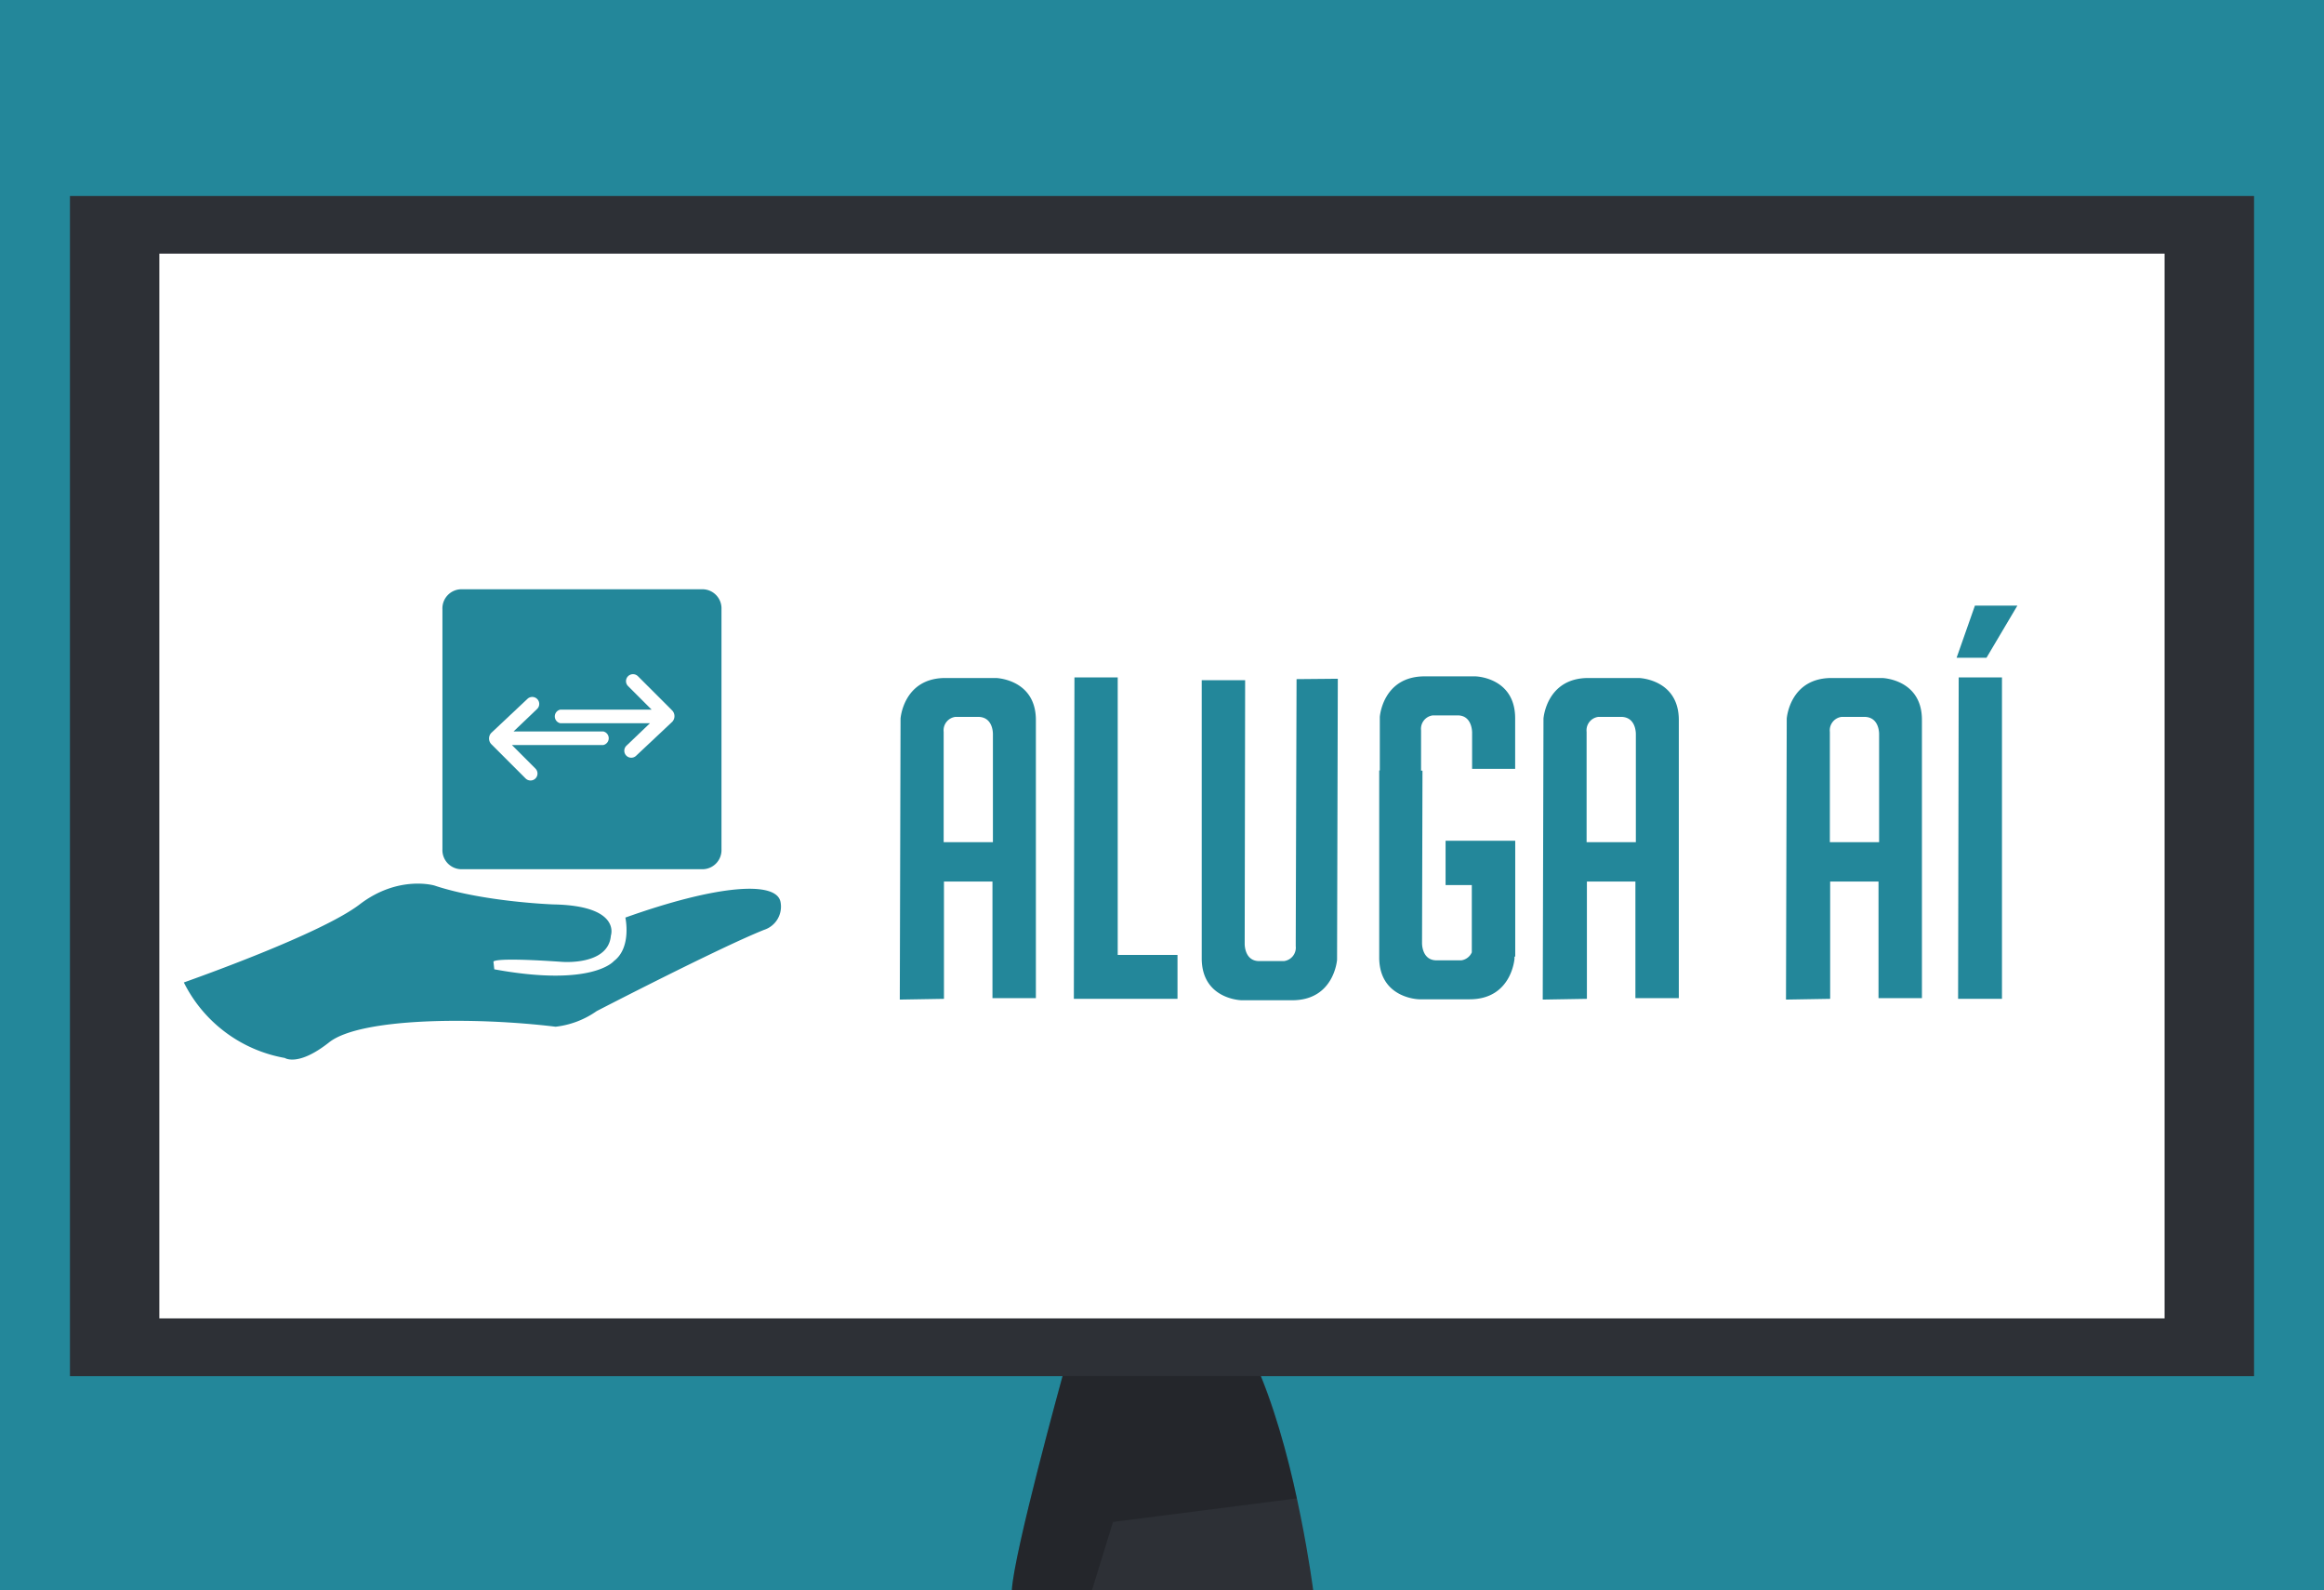 <svg id="Camada_1" data-name="Camada 1" xmlns="http://www.w3.org/2000/svg" viewBox="0 0 310.97 212.76"><defs><style>.cls-1{fill:#23879a;}.cls-2{fill:#2d3036;}.cls-3{fill:#fff;}.cls-4{fill:#000100;opacity:0.2;}</style></defs><title>07 HQ</title><rect class="cls-1" width="310.97" height="212.76"/><rect class="cls-2" x="9.36" y="26.22" width="292.25" height="157.88"/><rect class="cls-3" x="21.32" y="33.93" width="268.32" height="142.44"/><path class="cls-1" d="M599.92,2332.85h-6.78c-5.62,0-6,5.43-6,5.43l-0.1,37.59,5.91-.1v-15.69h6.49v15.6h5.81v-37.2C605.25,2333,599.92,2332.85,599.92,2332.85Zm-0.42,7.56v14.4h-6.59v-14.76a1.81,1.81,0,0,1,1.58-2h3.07C599.6,2338.09,599.5,2340.41,599.5,2340.41Z" transform="translate(-466.64 -2242.15)"/><path class="cls-1" d="M685.95,2332.85h-6.78c-5.62,0-6,5.43-6,5.43l-0.1,37.59,5.91-.1v-15.69h6.49v15.6h5.81v-37.2C691.28,2333,685.95,2332.85,685.95,2332.85Zm-0.42,7.56v14.4h-6.59v-14.76a1.81,1.81,0,0,1,1.58-2h3.07C685.63,2338.09,685.53,2340.41,685.53,2340.41Z" transform="translate(-466.64 -2242.15)"/><path class="cls-1" d="M718.5,2332.85h-6.78c-5.62,0-6,5.43-6,5.43l-0.1,37.59,5.91-.1v-15.69H718v15.6h5.81v-37.2C723.83,2333,718.5,2332.85,718.5,2332.85Zm-0.42,7.56v14.4h-6.59v-14.76a1.81,1.81,0,0,1,1.58-2h3.07C718.18,2338.09,718.08,2340.41,718.08,2340.41Z" transform="translate(-466.64 -2242.15)"/><path class="cls-1" d="M616.2,2369.88v-22.22h0v-14.89h-5.79l-0.08,43h0.5v0l13.37,0v-5.87h-8Z" transform="translate(-466.64 -2242.15)"/><path class="cls-1" d="M640.13,2333s-0.11,33.88-.11,35.72a1.81,1.81,0,0,1-1.58,2h-3.31c-2,0-1.94-2.32-1.94-2.32l0.06-35.26h-5.81v37.2c0,5.52,5.33,5.62,5.33,5.62h6.78c5.62,0,6-5.42,6-5.42l0.1-37.59Z" transform="translate(-466.64 -2242.15)"/><path class="cls-1" d="M669.38,2354.62h-9.31v5.93h3.51l0,9a1.81,1.81,0,0,1-1.41,1.07h-3.31c-2,0-1.94-2.32-1.94-2.32l0.06-23.06h-0.19c0-2.86,0-4.94,0-5.39a1.81,1.81,0,0,1,1.58-2h3.31c2,0,1.94,2.33,1.94,2.33V2345h5.76v-6.75c0-5.52-5.33-5.62-5.33-5.62h-6.78c-5.62,0-6,5.42-6,5.42l0,7.17h-0.08v25.09h0c0.06,5.42,5.32,5.52,5.32,5.52h6.78c5.62,0,6-5.42,6-5.42v-0.29h0.1v-9.62h0v-5.89h0v0Z" transform="translate(-466.64 -2242.15)"/><path class="cls-1" d="M734.52,2375.77v-5.89h0v-22.22h0v-14.89h-5.79l-0.08,43h0.5v0h5.42Z" transform="translate(-466.64 -2242.15)"/><polygon class="cls-1" points="261.81 87.99 265.81 87.99 269.94 81.02 264.26 81.02 261.81 87.99"/><path class="cls-1" d="M491.24,2373.58a18.75,18.75,0,0,0,13.51,10.1s1.76,1.21,5.93-2.09,19.44-3.41,30.31-2.09a11.86,11.86,0,0,0,5.49-2.09s16.36-8.46,22.4-10.87a3.26,3.26,0,0,0,2.2-3.73c-0.55-2.86-8.46-2.3-20.76,2.09,0,0,.88,4-1.54,5.82,0,0-2.85,3.51-16,1.1l-0.11-1s-0.44-.66,9.12,0c0,0,6.26.55,6.59-3.51,0,0,1.43-4-7.69-4.17,0,0-9.34-.33-15.93-2.53,0,0-4.83-1.43-10,2.53S492.45,2373.14,491.24,2373.58Z" transform="translate(-466.64 -2242.15)"/><path class="cls-1" d="M563.18,2355.76a2.56,2.56,0,0,1-2.44,2.67H528.28a2.56,2.56,0,0,1-2.44-2.67v-32.11a2.56,2.56,0,0,1,2.44-2.67h32.46a2.56,2.56,0,0,1,2.44,2.67v32.11Z" transform="translate(-466.64 -2242.15)"/><path class="cls-3" d="M547.36,2340h0l-12,0,3.14-3a0.93,0.93,0,0,0-1.28-1.36l-4.86,4.57a1.1,1.1,0,0,0,0,1.47l4.61,4.61a0.94,0.94,0,0,0,1.32,0,0.94,0.94,0,0,0,0-1.32l-3.15-3.15,12.21,0A0.93,0.93,0,0,0,547.36,2340Z" transform="translate(-466.64 -2242.15)"/><path class="cls-3" d="M541.61,2338.9h0l12,0-3.14,3a0.93,0.93,0,0,0,1.28,1.36l4.86-4.57a1.11,1.11,0,0,0,0-1.47l-4.61-4.61a0.94,0.94,0,0,0-1.32,0,0.93,0.93,0,0,0,0,1.32l3.15,3.15-12.21,0A0.93,0.93,0,0,0,541.61,2338.9Z" transform="translate(-466.64 -2242.15)"/><path class="cls-2" d="M608.82,2426.24s-6.53,23.64-6.79,28.67h40.33s-2.15-16.84-7-28.67h-26.5Z" transform="translate(-466.64 -2242.15)"/><path class="cls-4" d="M640.17,2442.6a100.54,100.54,0,0,0-4.85-16.36h-26.5s-6.53,23.64-6.79,28.67h10.72l2.82-9.16Z" transform="translate(-466.64 -2242.15)"/></svg>
